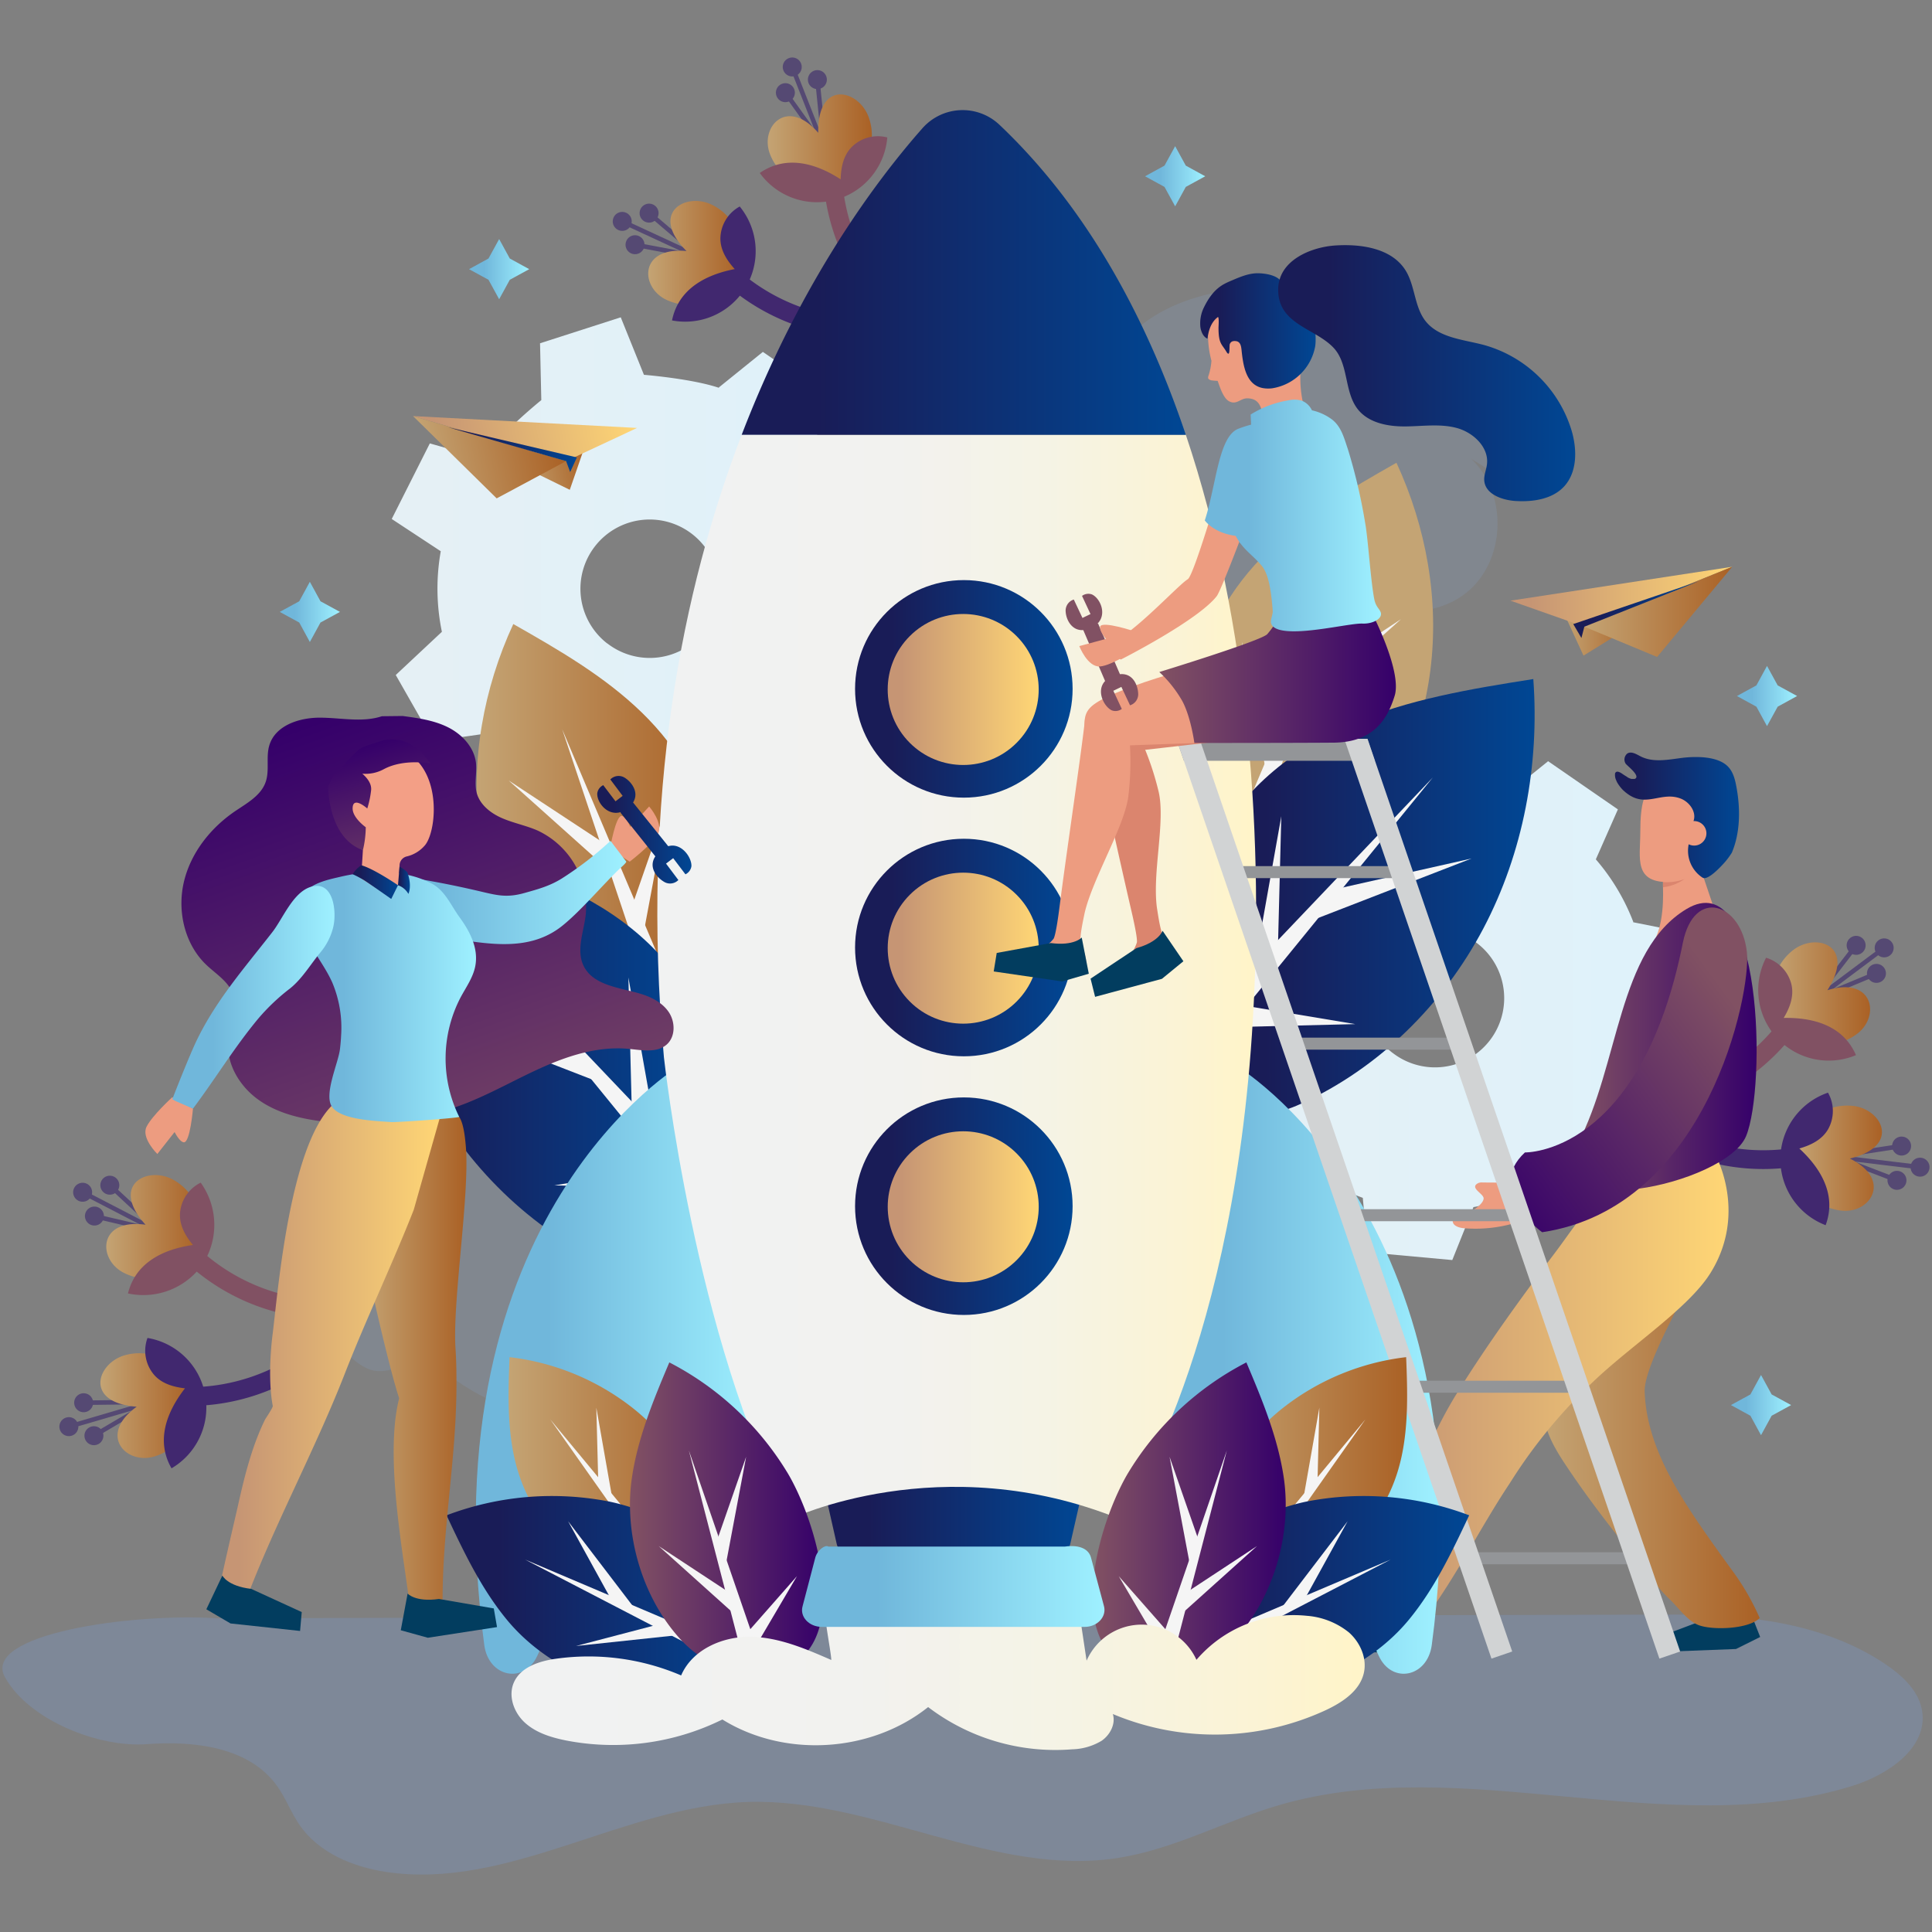 <svg xmlns="http://www.w3.org/2000/svg" xmlns:xlink="http://www.w3.org/1999/xlink" viewBox="0 0 500 500"><rect x="0" y="0" width="500" height="500" fill="#808080" stroke="none"/><defs><style>.cls-1{fill:#79a4e8;}.cls-1,.cls-26{opacity:0.23;}.cls-2{fill:url(#Degradado_sin_nombre_6);}.cls-3{fill:url(#Degradado_sin_nombre_5);}.cls-4{fill:url(#Degradado_sin_nombre_337);}.cls-5{fill:url(#Degradado_sin_nombre_5-2);}.cls-6{fill:url(#Degradado_sin_nombre_3);}.cls-7{fill:url(#Degradado_sin_nombre_5-3);}.cls-8{fill:url(#Degradado_sin_nombre_337-2);}.cls-9{fill:url(#Degradado_sin_nombre_5-4);}.cls-10{fill:url(#Degradado_sin_nombre_3-2);}.cls-11{fill:url(#Degradado_sin_nombre_8);}.cls-12{fill:url(#Degradado_sin_nombre_8-2);}.cls-13{fill:url(#Degradado_sin_nombre_8-3);}.cls-14{fill:url(#Degradado_sin_nombre_8-4);}.cls-15{fill:url(#Degradado_sin_nombre_8-5);}.cls-16{fill:#815163;}.cls-17{fill:#554973;}.cls-18{fill:none;stroke:#554973;stroke-linecap:round;stroke-linejoin:round;stroke-width:1.17px;}.cls-19{fill:url(#Degradado_sin_nombre_5-5);}.cls-20{fill:#41286f;}.cls-21{fill:url(#Degradado_sin_nombre_5-6);}.cls-22{fill:url(#Degradado_sin_nombre_5-7);}.cls-23{fill:url(#Degradado_sin_nombre_5-8);}.cls-24{fill:url(#Degradado_sin_nombre_5-9);}.cls-25{fill:url(#Degradado_sin_nombre_5-10);}.cls-26{fill:#849cc2;}.cls-27{fill:url(#Degradado_sin_nombre_6-2);}.cls-28{fill:url(#Degradado_sin_nombre_5-11);}.cls-29{fill:#f5f5f5;}.cls-30{fill:url(#Degradado_sin_nombre_3-3);}.cls-31{fill:#c4a474;}.cls-32{fill:url(#Degradado_sin_nombre_3-4);}.cls-33{fill:#023d5f;}.cls-33,.cls-63{fill-rule:evenodd;}.cls-34,.cls-63{fill:#ed9c80;}.cls-35{fill:url(#Degradado_sin_nombre_5-12);}.cls-36{fill:url(#Degradado_sin_nombre_337-3);}.cls-37{fill:url(#Degradado_sin_nombre_4);}.cls-38{fill:#db856e;}.cls-39{fill:url(#Degradado_sin_nombre_3-5);}.cls-40{fill:url(#Degradado_sin_nombre_4-2);}.cls-41{fill:url(#Degradado_sin_nombre_8-6);}.cls-42{fill:url(#Degradado_sin_nombre_8-7);}.cls-43{fill:url(#Degradado_sin_nombre_3-6);}.cls-44{fill:url(#Degradado_sin_nombre_7);}.cls-45{fill:url(#Degradado_sin_nombre_3-7);}.cls-46{fill:url(#Degradado_sin_nombre_3-8);}.cls-47{fill:url(#Degradado_sin_nombre_337-4);}.cls-48{fill:url(#Degradado_sin_nombre_3-9);}.cls-49{fill:url(#Degradado_sin_nombre_337-5);}.cls-50{fill:url(#Degradado_sin_nombre_3-10);}.cls-51{fill:url(#Degradado_sin_nombre_337-6);}.cls-52{fill:#939598;}.cls-53{fill:#d1d3d4;}.cls-54{fill:url(#Degradado_sin_nombre_5-13);}.cls-55{fill:url(#Degradado_sin_nombre_3-11);}.cls-56{fill:url(#Degradado_sin_nombre_4-3);}.cls-57{fill:url(#Degradado_sin_nombre_5-14);}.cls-58{fill:url(#Degradado_sin_nombre_3-12);}.cls-59{fill:url(#Degradado_sin_nombre_4-4);}.cls-60{fill:url(#Degradado_sin_nombre_7-2);}.cls-61{fill:url(#Degradado_sin_nombre_8-8);}.cls-62{fill:url(#Degradado_sin_nombre_4-5);}.cls-64{fill:url(#Degradado_sin_nombre_3-13);}.cls-65{fill:url(#Degradado_sin_nombre_5-15);}.cls-66{fill:url(#Degradado_sin_nombre_337-7);}.cls-67{fill:url(#Degradado_sin_nombre_8-9);}.cls-68{fill:url(#Degradado_sin_nombre_8-10);}.cls-69{fill:#f39f86;}.cls-70{fill:url(#Degradado_sin_nombre_3-14);}.cls-71{fill:url(#Degradado_sin_nombre_3-15);}.cls-72{fill:url(#Degradado_sin_nombre_8-11);}.cls-73{fill:url(#Degradado_sin_nombre_4-6);}.cls-74{fill:url(#Degradado_sin_nombre_4-7);}.cls-75{fill:url(#Degradado_sin_nombre_8-12);}.cls-76{fill:url(#Degradado_sin_nombre_3-16);}.cls-77{fill:url(#Degradado_sin_nombre_3-17);}.cls-78{fill:url(#Degradado_sin_nombre_8-13);}</style><linearGradient id="Degradado_sin_nombre_6" x1="101.36" y1="151.15" x2="236" y2="151.15" gradientUnits="userSpaceOnUse"><stop offset="0.05" stop-color="#e5f0f5"/><stop offset="1" stop-color="#def2fb"/></linearGradient><linearGradient id="Degradado_sin_nombre_5" x1="118.83" y1="242.94" x2="138.13" y2="242.94" gradientTransform="translate(-30.58 -90.86) rotate(-11.34)" gradientUnits="userSpaceOnUse"><stop offset="0" stop-color="#c4a474"/><stop offset="1" stop-color="#aa6125"/></linearGradient><linearGradient id="Degradado_sin_nombre_337" x1="95.73" y1="231.3" x2="151.97" y2="231.3" gradientTransform="translate(-30.58 -90.86) rotate(-11.34)" gradientUnits="userSpaceOnUse"><stop offset="0.09" stop-color="#c69574"/><stop offset="1" stop-color="#ffd675"/></linearGradient><linearGradient id="Degradado_sin_nombre_5-2" x1="95.73" y1="234.26" x2="132.28" y2="234.26" xlink:href="#Degradado_sin_nombre_5"/><linearGradient id="Degradado_sin_nombre_3" x1="103.98" y1="235.09" x2="135.2" y2="235.09" gradientTransform="translate(-30.58 -90.86) rotate(-11.34)" gradientUnits="userSpaceOnUse"><stop offset="0.17" stop-color="#191c57"/><stop offset="1" stop-color="#004794"/></linearGradient><linearGradient id="Degradado_sin_nombre_5-3" x1="404.54" y1="163.95" x2="423.65" y2="163.95" gradientTransform="matrix(1, 0, 0, 1, 0, 0)" xlink:href="#Degradado_sin_nombre_5"/><linearGradient id="Degradado_sin_nombre_337-2" x1="390.91" y1="154.44" x2="448.3" y2="154.44" gradientTransform="matrix(1, 0, 0, 1, 0, 0)" xlink:href="#Degradado_sin_nombre_337"/><linearGradient id="Degradado_sin_nombre_5-4" x1="410.03" y1="158.35" x2="448.3" y2="158.35" gradientTransform="matrix(1, 0, 0, 1, 0, 0)" xlink:href="#Degradado_sin_nombre_5"/><linearGradient id="Degradado_sin_nombre_3-2" x1="407.16" y1="157.77" x2="439.64" y2="157.77" gradientTransform="matrix(1, 0, 0, 1, 0, 0)" xlink:href="#Degradado_sin_nombre_3"/><linearGradient id="Degradado_sin_nombre_8" x1="449.52" y1="180.13" x2="465.09" y2="180.13" gradientUnits="userSpaceOnUse"><stop offset="0.25" stop-color="#70b7db"/><stop offset="0.99" stop-color="#9ef0ff"/></linearGradient><linearGradient id="Degradado_sin_nombre_8-2" x1="121.39" y1="69.66" x2="136.96" y2="69.66" xlink:href="#Degradado_sin_nombre_8"/><linearGradient id="Degradado_sin_nombre_8-3" x1="72.4" y1="158.36" x2="87.98" y2="158.36" xlink:href="#Degradado_sin_nombre_8"/><linearGradient id="Degradado_sin_nombre_8-4" x1="296.34" y1="45.62" x2="311.91" y2="45.62" xlink:href="#Degradado_sin_nombre_8"/><linearGradient id="Degradado_sin_nombre_8-5" x1="447.96" y1="363.64" x2="463.54" y2="363.64" xlink:href="#Degradado_sin_nombre_8"/><linearGradient id="Degradado_sin_nombre_5-5" x1="198.69" y1="36.54" x2="225.64" y2="36.54" gradientTransform="matrix(1, 0, 0, 1, 0, 0)" xlink:href="#Degradado_sin_nombre_5"/><linearGradient id="Degradado_sin_nombre_5-6" x1="167.76" y1="65.44" x2="191.92" y2="65.44" gradientTransform="matrix(1, 0, 0, 1, 0, 0)" xlink:href="#Degradado_sin_nombre_5"/><linearGradient id="Degradado_sin_nombre_5-7" x1="27.5" y1="317.51" x2="51.9" y2="317.51" gradientTransform="matrix(1, 0, 0, 1, 0, 0)" xlink:href="#Degradado_sin_nombre_5"/><linearGradient id="Degradado_sin_nombre_5-8" x1="25.99" y1="363.75" x2="49.67" y2="363.75" gradientTransform="matrix(1, 0, 0, 1, 0, 0)" xlink:href="#Degradado_sin_nombre_5"/><linearGradient id="Degradado_sin_nombre_5-9" x1="458.75" y1="257.1" x2="483.96" y2="257.1" gradientTransform="matrix(1, 0, 0, 1, 0, 0)" xlink:href="#Degradado_sin_nombre_5"/><linearGradient id="Degradado_sin_nombre_5-10" x1="464.43" y1="299.74" x2="487.06" y2="299.74" gradientTransform="matrix(1, 0, 0, 1, 0, 0)" xlink:href="#Degradado_sin_nombre_5"/><linearGradient id="Degradado_sin_nombre_6-2" x1="304.58" y1="257.1" x2="439.23" y2="257.1" xlink:href="#Degradado_sin_nombre_6"/><linearGradient id="Degradado_sin_nombre_5-11" x1="123.33" y1="215.56" x2="183.98" y2="215.56" gradientTransform="matrix(1, 0, 0, 1, 0, 0)" xlink:href="#Degradado_sin_nombre_5"/><linearGradient id="Degradado_sin_nombre_3-3" x1="97.06" y1="273.78" x2="180.98" y2="273.78" gradientTransform="matrix(1, 0, 0, 1, 0, 0)" xlink:href="#Degradado_sin_nombre_3"/><linearGradient id="Degradado_sin_nombre_3-4" x1="313.24" y1="232.04" x2="397.16" y2="232.04" gradientTransform="matrix(1, 0, 0, 1, 0, 0)" xlink:href="#Degradado_sin_nombre_3"/><linearGradient id="Degradado_sin_nombre_5-12" x1="399.43" y1="359.6" x2="455.4" y2="359.6" gradientTransform="matrix(1, 0, 0, 1, 0, 0)" xlink:href="#Degradado_sin_nombre_5"/><linearGradient id="Degradado_sin_nombre_337-3" x1="351.46" y1="358.88" x2="447.34" y2="358.88" gradientTransform="matrix(1, 0, 0, 1, 0, 0)" xlink:href="#Degradado_sin_nombre_337"/><linearGradient id="Degradado_sin_nombre_4" x1="406.69" y1="270.86" x2="454.62" y2="270.86" gradientUnits="userSpaceOnUse"><stop offset="0.01" stop-color="#815163"/><stop offset="1" stop-color="#35006a"/></linearGradient><linearGradient id="Degradado_sin_nombre_3-5" x1="417.89" y1="211.02" x2="450.05" y2="211.02" gradientTransform="matrix(1, 0, 0, 1, 0, 0)" xlink:href="#Degradado_sin_nombre_3"/><linearGradient id="Degradado_sin_nombre_4-2" x1="449.35" y1="259.02" x2="382.38" y2="308.49" xlink:href="#Degradado_sin_nombre_4"/><linearGradient id="Degradado_sin_nombre_8-6" x1="123.11" y1="354.35" x2="198.21" y2="354.35" xlink:href="#Degradado_sin_nombre_8"/><linearGradient id="Degradado_sin_nombre_8-7" x1="297.66" y1="354.35" x2="372.76" y2="354.35" xlink:href="#Degradado_sin_nombre_8"/><linearGradient id="Degradado_sin_nombre_3-6" x1="213.56" y1="392.23" x2="279.97" y2="392.23" gradientTransform="matrix(1, 0, 0, 1, 0, 0)" xlink:href="#Degradado_sin_nombre_3"/><linearGradient id="Degradado_sin_nombre_7" x1="170.11" y1="252.85" x2="325.07" y2="252.85" gradientUnits="userSpaceOnUse"><stop offset="0.07" stop-color="#f1f2f2"/><stop offset="0.4" stop-color="#f2f2ef"/><stop offset="0.65" stop-color="#f5f3e5"/><stop offset="0.87" stop-color="#fbf3d5"/><stop offset="0.99" stop-color="#fff4c9"/></linearGradient><linearGradient id="Degradado_sin_nombre_3-7" x1="191.95" y1="70.51" x2="306.88" y2="70.51" gradientTransform="matrix(1, 0, 0, 1, 0, 0)" xlink:href="#Degradado_sin_nombre_3"/><linearGradient id="Degradado_sin_nombre_3-8" x1="221.29" y1="312.16" x2="277.59" y2="312.16" gradientTransform="matrix(1, 0, 0, 1, 0, 0)" xlink:href="#Degradado_sin_nombre_3"/><linearGradient id="Degradado_sin_nombre_337-4" x1="229.74" y1="312.32" x2="268.82" y2="312.32" gradientTransform="translate(293.86 -84.79) rotate(45)" xlink:href="#Degradado_sin_nombre_337"/><linearGradient id="Degradado_sin_nombre_3-9" x1="221.29" y1="245.22" x2="277.59" y2="245.22" gradientTransform="matrix(1, 0, 0, 1, 0, 0)" xlink:href="#Degradado_sin_nombre_3"/><linearGradient id="Degradado_sin_nombre_337-5" x1="229.74" y1="245.38" x2="268.82" y2="245.38" gradientTransform="translate(246.52 -104.39) rotate(45)" xlink:href="#Degradado_sin_nombre_337"/><linearGradient id="Degradado_sin_nombre_3-10" x1="221.29" y1="178.28" x2="277.59" y2="178.28" gradientTransform="matrix(1, 0, 0, 1, 0, 0)" xlink:href="#Degradado_sin_nombre_3"/><linearGradient id="Degradado_sin_nombre_337-6" x1="229.74" y1="178.45" x2="268.82" y2="178.45" gradientTransform="translate(199.19 -124) rotate(45)" xlink:href="#Degradado_sin_nombre_337"/><linearGradient id="Degradado_sin_nombre_5-13" x1="131.63" y1="377.53" x2="183.21" y2="377.53" gradientTransform="matrix(1, 0, 0, 1, 0, 0)" xlink:href="#Degradado_sin_nombre_5"/><linearGradient id="Degradado_sin_nombre_3-11" x1="115.57" y1="412.53" x2="195.26" y2="412.53" gradientTransform="matrix(1, 0, 0, 1, 0, 0)" xlink:href="#Degradado_sin_nombre_3"/><linearGradient id="Degradado_sin_nombre_4-3" x1="163.04" y1="392.81" x2="213.05" y2="392.81" xlink:href="#Degradado_sin_nombre_4"/><linearGradient id="Degradado_sin_nombre_5-14" x1="312.58" y1="377.53" x2="364.15" y2="377.53" gradientTransform="matrix(1, 0, 0, 1, 0, 0)" xlink:href="#Degradado_sin_nombre_5"/><linearGradient id="Degradado_sin_nombre_3-12" x1="300.52" y1="412.53" x2="380.21" y2="412.53" gradientTransform="matrix(1, 0, 0, 1, 0, 0)" xlink:href="#Degradado_sin_nombre_3"/><linearGradient id="Degradado_sin_nombre_4-4" x1="282.74" y1="392.81" x2="332.75" y2="392.81" xlink:href="#Degradado_sin_nombre_4"/><linearGradient id="Degradado_sin_nombre_7-2" x1="132.38" y1="431.09" x2="353.18" y2="431.09" xlink:href="#Degradado_sin_nombre_7"/><linearGradient id="Degradado_sin_nombre_8-8" x1="207.51" y1="410.58" x2="285.84" y2="410.58" xlink:href="#Degradado_sin_nombre_8"/><linearGradient id="Degradado_sin_nombre_4-5" x1="136.28" y1="323.74" x2="86.98" y2="184.92" xlink:href="#Degradado_sin_nombre_4"/><linearGradient id="Degradado_sin_nombre_3-13" x1="154.49" y1="214.75" x2="178.91" y2="214.75" gradientTransform="matrix(1, 0, 0, 1, 0, 0)" xlink:href="#Degradado_sin_nombre_3"/><linearGradient id="Degradado_sin_nombre_5-15" x1="93.59" y1="353.71" x2="120.71" y2="353.71" gradientTransform="matrix(1, 0, 0, 1, 0, 0)" xlink:href="#Degradado_sin_nombre_5"/><linearGradient id="Degradado_sin_nombre_337-7" x1="56.72" y1="350.13" x2="114.02" y2="350.13" gradientTransform="matrix(1, 0, 0, 1, 0, 0)" xlink:href="#Degradado_sin_nombre_337"/><linearGradient id="Degradado_sin_nombre_8-9" x1="98.12" y1="230.99" x2="162.13" y2="230.99" xlink:href="#Degradado_sin_nombre_8"/><linearGradient id="Degradado_sin_nombre_8-10" x1="77.55" y1="258.07" x2="123.21" y2="258.07" xlink:href="#Degradado_sin_nombre_8"/><linearGradient id="Degradado_sin_nombre_3-14" x1="91.27" y1="228.29" x2="102.98" y2="228.29" gradientTransform="matrix(1, 0, 0, 1, 0, 0)" xlink:href="#Degradado_sin_nombre_3"/><linearGradient id="Degradado_sin_nombre_3-15" x1="102.98" y1="227.81" x2="106.06" y2="227.81" gradientTransform="matrix(1, 0, 0, 1, 0, 0)" xlink:href="#Degradado_sin_nombre_3"/><linearGradient id="Degradado_sin_nombre_8-11" x1="44.59" y1="258.09" x2="86.57" y2="258.09" xlink:href="#Degradado_sin_nombre_8"/><linearGradient id="Degradado_sin_nombre_4-6" x1="108.38" y1="236.87" x2="95.35" y2="192.68" xlink:href="#Degradado_sin_nombre_4"/><linearGradient id="Degradado_sin_nombre_4-7" x1="300.02" y1="175.43" x2="361.25" y2="175.43" xlink:href="#Degradado_sin_nombre_4"/><linearGradient id="Degradado_sin_nombre_8-12" x1="317.11" y1="131.88" x2="327.94" y2="131.88" xlink:href="#Degradado_sin_nombre_8"/><linearGradient id="Degradado_sin_nombre_3-16" x1="310.68" y1="85.63" x2="340.59" y2="85.63" gradientTransform="matrix(1, 0, 0, 1, 0, 0)" xlink:href="#Degradado_sin_nombre_3"/><linearGradient id="Degradado_sin_nombre_3-17" x1="330.78" y1="96.56" x2="407.66" y2="96.56" gradientTransform="matrix(1, 0, 0, 1, 0, 0)" xlink:href="#Degradado_sin_nombre_3"/><linearGradient id="Degradado_sin_nombre_8-13" x1="311.79" y1="133.42" x2="357.37" y2="133.42" xlink:href="#Degradado_sin_nombre_8"/></defs><title>Mesa de trabajo 5</title><g id="OBJECTS"><path class="cls-1" d="M56.23,418.81C34,417.37-4.95,422.92,1.29,434.09s24.33,18.23,36.65,17.3,26.53.74,33.74,10.78c2.29,3.19,3.65,7,5.89,10.2,4.94,7.12,13.65,10.76,22.22,12.07,31.71,4.84,61.72-17.07,93.79-18.09,32.54-1,63.78,19.54,95.94,14.46,14.35-2.27,27.39-9.49,41.32-13.59,47.82-14.07,100.83,9.7,148.47-5,9.27-2.86,19.69-9.89,18.13-19.47-.88-5.41-5.46-9.4-10-12.41-15.65-10.28-34.93-12.49-53.66-12.49H433Z"/><path class="cls-2" d="M216.14,179.34l-.12.12a54.56,54.56,0,0,0,6.4-18.08L236,157.5l-2-21.86-14.43-2.89v.14a54.76,54.76,0,0,0-9.81-16.46l5.71-12.93L197.43,91.07,186,100.3l.15.1C179.14,98,166.65,97,166.65,97l-6-14.88-20.89,6.72.33,14.71s-9.58,7.68-15.31,15.06l-13.54-3.86-9.86,19.56,12.69,8.35a55.1,55.1,0,0,0,.29,20.85l-11.94,11.18,9.75,17.11,15.54-2.23a54.8,54.8,0,0,0,21.77,14.5l1.35,14.06,21.85,2,5.47-13.66h-.19a54.8,54.8,0,0,0,18-6.66l11.68,8,15.52-15.51Zm-59-12.82a17.92,17.92,0,1,1,25.14-3.15A17.91,17.91,0,0,1,157.18,166.52Z"/><polygon class="cls-3" points="151.58 114.84 147.46 126.76 132.85 119.61 151.58 114.84"/><polygon class="cls-4" points="106.89 107.68 164.87 110.75 146.51 119.34 106.89 107.68"/><polygon class="cls-5" points="146.51 119.34 128.54 128.98 106.89 107.68 146.51 119.34"/><polygon class="cls-6" points="146.51 119.34 115.89 110.56 149.3 118.38 147.56 122.17 146.51 119.34"/><polygon class="cls-7" points="404.54 158.22 409.81 169.68 423.65 161.11 404.54 158.22"/><polygon class="cls-8" points="448.3 146.68 390.91 155.45 410.03 162.19 448.3 146.68"/><polygon class="cls-9" points="410.03 162.19 428.86 170.02 448.3 146.68 410.03 162.19"/><polygon class="cls-10" points="410.03 162.19 439.64 150.43 407.16 161.51 409.27 165.11 410.03 162.19"/><polygon class="cls-11" points="460.06 177.38 465.09 180.13 460.06 182.89 457.3 187.92 454.55 182.89 449.52 180.13 454.55 177.38 457.3 172.34 460.06 177.38"/><polygon class="cls-12" points="131.93 66.9 136.96 69.66 131.93 72.41 129.18 77.44 126.42 72.41 121.39 69.66 126.42 66.9 129.18 61.87 131.93 66.9"/><polygon class="cls-13" points="82.94 155.61 87.98 158.36 82.94 161.11 80.19 166.15 77.44 161.11 72.4 158.36 77.44 155.61 80.19 150.57 82.94 155.61"/><polygon class="cls-14" points="306.88 42.86 311.91 45.62 306.88 48.37 304.13 53.4 301.37 48.37 296.34 45.62 301.37 42.86 304.13 37.83 306.88 42.86"/><polygon class="cls-15" points="458.5 360.88 463.54 363.63 458.5 366.39 455.75 371.42 453 366.39 447.96 363.63 453 360.88 455.75 355.85 458.5 360.88"/><path class="cls-16" d="M238,89.05a55.09,55.09,0,0,1-25-44.53l4.86-.12A50.17,50.17,0,0,0,240.63,85Z"/><circle class="cls-17" cx="203.26" cy="23.98" r="2.46" transform="translate(4.79 73.99) rotate(-20.87)"/><circle class="cls-17" cx="211.53" cy="20.59" r="2.46" transform="translate(6.55 76.72) rotate(-20.87)"/><circle class="cls-17" cx="205.03" cy="17.33" r="2.46" transform="translate(7.28 74.18) rotate(-20.87)"/><polyline class="cls-18" points="203.26 23.98 212.97 37.53 205.03 17.33"/><line class="cls-18" x1="211.53" y1="20.59" x2="213.46" y2="39.46"/><path class="cls-19" d="M224.74,30.14a13.63,13.63,0,0,1-25.48,9.71c-2.68-7,4.39-14.83,12.5-5.48C211.53,20.59,222.06,23.11,224.74,30.14Z"/><path class="cls-16" d="M196.63,44.77a18.26,18.26,0,0,0,33-9.2A9.61,9.61,0,0,0,220.47,38c-2.24,2.24-2.83,5.41-2.91,8.41C211.23,42.29,203.51,40,196.63,44.77Z"/><path class="cls-20" d="M234.43,86.34a55.09,55.09,0,0,1-48.87-14.88L189,68a50.17,50.17,0,0,0,44.5,13.55Z"/><circle class="cls-17" cx="164.35" cy="63.33" r="2.46" transform="translate(36.62 184.61) rotate(-64.59)"/><circle class="cls-17" cx="167.98" cy="55.16" r="2.46" transform="translate(46.08 183.22) rotate(-64.59)"/><circle class="cls-17" cx="161.03" cy="57.3" r="2.46" transform="translate(40.18 178.16) rotate(-64.59)"/><polyline class="cls-18" points="164.35 63.33 180.72 66.41 161.03 57.3"/><line class="cls-18" x1="167.98" y1="55.16" x2="182.42" y2="67.47"/><path class="cls-21" d="M184.13,52.94a13.63,13.63,0,0,1-11.7,24.63c-6.8-3.23-7.07-13.75,5.24-12.6C168,55.16,177.33,49.71,184.13,52.94Z"/><path class="cls-20" d="M173.92,82.93a18.25,18.25,0,0,0,17.52-29.49,9.61,9.61,0,0,0-5,8.11c-.07,3.16,1.7,5.87,3.71,8.09C182.77,71.06,175.57,74.7,173.92,82.93Z"/><path class="cls-16" d="M93.41,340.86A55.09,55.09,0,0,1,45.26,323.8l3.58-3.28A50.17,50.17,0,0,0,92.7,336.05Z"/><circle class="cls-17" cx="24.43" cy="314.73" r="2.46" transform="translate(-264.99 188.68) rotate(-62.03)"/><circle class="cls-17" cx="28.42" cy="306.73" r="2.46" transform="translate(-255.81 187.97) rotate(-62.03)"/><circle class="cls-17" cx="21.38" cy="308.56" r="2.46" transform="translate(-261.16 182.72) rotate(-62.03)"/><polyline class="cls-18" points="24.43 314.73 40.65 318.54 21.38 308.56"/><line class="cls-18" x1="28.42" y1="306.73" x2="42.3" y2="319.67"/><path class="cls-22" d="M44.66,305.23a13.63,13.63,0,0,1-12.79,24.08c-6.65-3.53-6.45-14.05,5.8-12.35C28.42,306.73,38,301.7,44.66,305.23Z"/><path class="cls-16" d="M33.12,334.74A18.74,18.74,0,0,0,52.57,327a18.74,18.74,0,0,0-.63-20.93,9.61,9.61,0,0,0-5.35,7.88c-.21,3.16,1.43,5.94,3.35,8.25C42.48,323.27,35.13,326.6,33.12,334.74Z"/><path class="cls-20" d="M92.19,342.77a55.09,55.09,0,0,1-46.59,21l.32-4.85A50.17,50.17,0,0,0,88.35,339.8Z"/><circle class="cls-17" cx="24.28" cy="371.57" r="2.46" transform="translate(-99.92 20.53) rotate(-15.75)"/><circle class="cls-17" cx="21.64" cy="363.03" r="2.46" transform="translate(-97.72 19.5) rotate(-15.75)"/><circle class="cls-17" cx="17.81" cy="369.22" r="2.46" transform="translate(-99.54 18.69) rotate(-15.75)"/><polyline class="cls-18" points="24.28 371.57 38.64 363.11 17.81 369.22"/><line class="cls-18" x1="21.64" y1="363.03" x2="40.61" y2="362.79"/><path class="cls-23" d="M32.33,350.73A13.63,13.63,0,0,1,39.73,377c-7.25,2-14.38-5.7-4.35-12.94C21.64,363,25.09,352.77,32.33,350.73Z"/><path class="cls-20" d="M44.39,380a18.25,18.25,0,0,0-6.22-33.74,9.61,9.61,0,0,0,1.58,9.39c2,2.43,5.14,3.3,8.12,3.65C43.23,365.27,40.22,372.75,44.39,380Z"/><path class="cls-16" d="M421.84,289a55.09,55.09,0,0,0,44.71-24.7l-4.07-2.65a50.17,50.17,0,0,1-40.72,22.5Z"/><circle class="cls-17" cx="485.62" cy="251.91" r="2.46" transform="translate(-53.18 346.65) rotate(-37.39)"/><circle class="cls-17" cx="480.37" cy="244.67" r="2.46" transform="translate(-49.87 341.96) rotate(-37.39)"/><circle class="cls-17" cx="487.62" cy="245.32" r="2.46" transform="translate(-48.77 346.5) rotate(-37.39)"/><polyline class="cls-18" points="485.62 251.91 470.24 258.32 487.62 245.32"/><line class="cls-18" x1="480.37" y1="244.67" x2="468.79" y2="259.7"/><path class="cls-24" d="M464.11,245.85a13.63,13.63,0,0,0,16.56,21.66c6-4.57,4.07-14.92-7.75-11.24C480.37,244.67,470.09,241.27,464.11,245.85Z"/><path class="cls-16" d="M480.32,273.07a18.25,18.25,0,0,1-23.26-25.21,9.61,9.61,0,0,1,6.56,6.9c.72,3.08-.44,6.09-2,8.68C469.21,263.29,477,265.36,480.32,273.07Z"/><path class="cls-20" d="M419.21,288.16a55.09,55.09,0,0,0,49.39,13l-1.11-4.73a50.17,50.17,0,0,1-45-11.89Z"/><circle class="cls-17" cx="490.92" cy="305.45" r="2.46" transform="translate(133.22 759.72) rotate(-83.67)"/><circle class="cls-17" cx="492.13" cy="296.59" r="2.46" transform="translate(143.09 753.03) rotate(-83.67)"/><circle class="cls-17" cx="496.92" cy="302.07" r="2.46" transform="translate(141.89 762.65) rotate(-83.67)"/><polyline class="cls-18" points="490.92 305.45 475.37 299.46 496.92 302.07"/><line class="cls-18" x1="492.13" y1="296.59" x2="473.37" y2="299.46"/><path class="cls-25" d="M479.57,286.21a13.63,13.63,0,0,0-3,27.1c7.48.83,13.25-8,2.17-13.48C492.13,296.59,487,287,479.57,286.21Z"/><path class="cls-20" d="M472.47,317.08a18.25,18.25,0,0,1,.61-34.3,9.61,9.61,0,0,1,0,9.52c-1.61,2.73-4.53,4.1-7.41,4.93C471.19,302.34,475.39,309.22,472.47,317.08Z"/><path class="cls-26" d="M380.73,118.73c9.25,8.71,9.08,25.4-.35,33.91s-26.05,7-33.77-3.09a22.69,22.69,0,0,1-42.68,1c-2.66,10.75-15.51,16.39-26.46,14.67s-20.21-8.81-28.58-16.07a10.79,10.79,0,0,1-10.52,5.64c-6.5-.72-13.41-11.81-16.92-16.9-3.31-4.79-4.37-11.49-1.29-16.43s10.88-6.67,15-2.52a26.21,26.21,0,0,1,50.23-5.65c-3.81-10.43,1.51-22.58,10.29-29.38s20.23-9.13,31.31-9.7c7.46-.38,15.31,0,21.73,3.87s10.77,12,8.14,19a39.12,39.12,0,0,1,20.4-6.69c6.9-.26,14.13,1.51,19.22,6.18s7.46,12.58,4.49,18.81-11.84,9.25-17.38,5.12"/><path class="cls-26" d="M239.65,318.74c9.25,8.71,9.08,25.4-.35,33.91s-26.05,7-33.77-3.09a22.69,22.69,0,0,1-42.68,1c-2.66,10.75-15.51,16.39-26.46,14.67s-20.21-8.81-28.58-16.07a10.79,10.79,0,0,1-10.52,5.64c-6.5-.72-13.41-11.81-16.92-16.9-3.3-4.79-4.37-11.49-1.29-16.43S90,314.87,94,319a26.21,26.21,0,0,1,50.22-5.65c-3.81-10.43,1.51-22.58,10.29-29.38s20.23-9.13,31.31-9.7c7.46-.38,15.31,0,21.73,3.87s10.77,12,8.14,19a39.12,39.12,0,0,1,20.4-6.69c6.9-.26,14.13,1.51,19.22,6.18s7.46,12.58,4.49,18.81-11.84,9.25-17.38,5.12"/><path class="cls-27" d="M419.37,285.29l-.13.12a54.55,54.55,0,0,0,6.4-18.08l13.58-3.88-2-21.86-14.43-2.89v.14A54.76,54.76,0,0,0,413,222.4l5.71-12.93L400.65,197l-11.46,9.24.15.1c-7-2.41-19.47-3.39-19.47-3.39l-6-14.88L343,194.81l.33,14.71s-9.58,7.68-15.31,15.06l-13.54-3.86-9.86,19.56,12.69,8.35a55.11,55.11,0,0,0,.29,20.85l-11.94,11.18,9.75,17.11,15.54-2.23A54.8,54.8,0,0,0,352.69,310L354,324.1l21.85,2,5.47-13.66h-.19a54.8,54.8,0,0,0,18-6.66l11.68,8,15.52-15.51Zm-59-12.82a17.92,17.92,0,1,1,25.14-3.15A17.91,17.91,0,0,1,360.4,272.48Z"/><path class="cls-28" d="M184,219.62c-.78-13.47-8.24-25.85-17.92-35.24s-21.51-16.21-33.24-22.88c-7.71,16.65-11.08,35.4-8.79,53.6s10.35,35.76,23.28,48.78c3.61,3.63,8.74,7.12,13.47,5.19,7.51-3.07,5.63-15.88,12.68-19.9"/><polyline class="cls-29" points="179.08 268.09 145.49 188.72 175.37 277.95"/><polygon class="cls-29" points="157.41 218.94 131.65 201.99 161.1 228.36 157.41 218.94"/><polygon class="cls-29" points="166.53 241.66 172.84 207.87 163.2 235.58 166.53 241.66"/><polygon class="cls-29" points="171 255.4 142.41 243.82 169.34 249.15 171 255.4"/><path class="cls-30" d="M180.29,261.54c-6.65-14.94-20.4-25.81-35.4-32.32S113.55,220,97.4,217.47c-1.63,22.18,2.57,44.9,12.94,64.57s27,36.15,47.27,45.38c5.64,2.58,13,4.34,17.5.12,7.21-6.69-.4-20.42,5.87-28"/><polyline class="cls-29" points="195.45 318.63 123.41 242.95 195.45 331.4"/><polygon class="cls-29" points="149.86 272.13 113.38 263.92 158.07 281.25 149.86 272.13"/><polygon class="cls-29" points="169.92 294.01 162.63 252.98 163.54 288.54 169.92 294.01"/><polygon class="cls-29" points="180.86 307.69 143.48 306.78 176.3 301.31 180.86 307.69"/><path class="cls-31" d="M310.24,177.88c.78-13.47,8.24-25.85,17.92-35.24s21.51-16.21,33.24-22.88c7.71,16.65,11.08,35.4,8.79,53.6s-10.35,35.76-23.28,48.78c-3.61,3.63-8.74,7.12-13.47,5.19-7.51-3.07-5.63-15.88-12.68-19.9"/><polyline class="cls-29" points="315.14 226.35 348.73 146.98 318.86 236.21"/><polygon class="cls-29" points="336.81 177.2 362.57 160.25 333.13 186.62 336.81 177.2"/><polygon class="cls-29" points="327.69 199.92 321.38 166.13 331.02 193.84 327.69 199.92"/><polygon class="cls-29" points="323.22 213.66 351.81 202.09 324.88 207.41 323.22 213.66"/><path class="cls-32" d="M313.93,219.8c6.65-14.94,20.4-25.81,35.4-32.32s31.34-9.2,47.49-11.74c1.63,22.18-2.57,44.9-12.94,64.57s-27,36.15-47.27,45.38c-5.64,2.58-13,4.34-17.5.12-7.21-6.69.4-20.42-5.87-28"/><polyline class="cls-29" points="298.77 276.89 370.81 201.21 298.77 289.66"/><polygon class="cls-29" points="344.36 230.39 380.84 222.18 336.16 239.5 344.36 230.39"/><polygon class="cls-29" points="324.3 252.27 331.6 211.24 330.69 246.8 324.3 252.27"/><polygon class="cls-29" points="313.36 265.95 350.75 265.04 317.92 259.57 313.36 265.95"/><path class="cls-33" d="M358.38,418.39l-13,4.91.09,4.72,17.41-.67,6.25-3.11-3.4-8.65S364.32,418.1,358.38,418.39Z"/><path class="cls-33" d="M444.78,417.8l-13,4.91.09,4.72,17.41-.67,6.25-3.11-3.4-8.65S450.73,417.51,444.78,417.8Z"/><path class="cls-34" d="M392,307.19c-2.33-1.38-4.88-1.09-8.38-1.17a2.27,2.27,0,0,0-1,.14c-2.55,1.22,1.4,2.75,1.34,4-.1,2.22-6.22,5-8,5.83,0,1.25,1.62,1.76,2.87,1.87a36.26,36.26,0,0,0,12.88-1.24c4.18-1.18,5.68-3.2,3.12-6.74A9.56,9.56,0,0,0,392,307.19Z"/><path class="cls-34" d="M445.66,241.24c-3.6,5-10.13,13-14.41,12.77-1.59-.09-3.29-4-4.71-8.33,3.61-3.68,4-11.19,3.84-16.05,0-.3,0-.6,0-.88s0-.32,0-.47,0-.44,0-.64c-.11-1.56-.25-2.55-.25-2.55l9.83-.75Z"/><path class="cls-35" d="M443.41,297.85s5,17.79-4.5,31.37c-2.68,5.46-13.48,24.37-13.27,30.87.36,11.46,5.92,21.89,12.07,31.27,3.33,5.08,6.91,10,10.47,14.93a63.32,63.32,0,0,1,7.22,12.45c-2.82,2.92-12.26,3.21-15.83,1.83-2.91-1.12-5.21-4.54-7.45-6.67-3.35-3.19-6.13-7.17-9-10.76-6.18-7.64-12.2-15.43-17.66-23.61-2.4-3.59-4.73-7.35-5.67-11.56-1.86-8.37,4.59-13.82,8.45-20.49s7.46-13.46,11-20.3c4.29-8.33,8.48-16.72,12.47-25.19Z"/><path class="cls-36" d="M443.41,297.85c2.71,4.69,7.67,18.21-.79,31.68-5.73,9.11-20.38,18.58-30.25,28a132.45,132.45,0,0,0-21.56,26.21c-7,10.49-12.76,21.95-20,32.32a10.3,10.3,0,0,1-3.23,3.38c-2,1.07-4.36.76-6.55.36-3.18-.58-6.4-.49-9.57-1.27,9.48-18.81,14.41-39.95,25.62-58,7.88-12.68,16.66-24.77,25.64-36.7,5.49-7.3,14-21,23.82-23.08C446.32,296.5,443.41,297.85,443.41,297.85Z"/><path class="cls-37" d="M436.47,235.25c-17.84,10.71-17.3,40.09-28.21,60.89s38.36,10.58,43.62-2.1S456.19,223.42,436.47,235.25Z"/><path class="cls-34" d="M424.51,215.25c0,6.92-1.94,13.54,8.26,13,5-.25,9.33-5.07,9.74-12s-3.29-12.74-8.26-13S424.46,200.62,424.51,215.25Z"/><path class="cls-38" d="M430.38,229.62c0-.3,0-.6,0-.88s0-.32,0-.47a13.23,13.23,0,0,0,5.55-.76A12,12,0,0,1,430.38,229.62Z"/><path class="cls-39" d="M445.59,224a19.26,19.26,0,0,0,2.61-3.33c2.16-5.11,2.21-11.08,1.29-16.42-.36-2.09-.8-4.31-2.27-5.84-2.69-2.81-8.58-2.71-12.14-2.24s-7.32,1.2-10.49-.42c-1.1-.56-2.39-1.4-3.44-.74a2,2,0,0,0-.46,2.58c.27.51,4.11,3.29,2.36,4l-.12,0-.1,0h-.28l-.19,0-.16,0-.22-.07-.19-.07-.27-.12-.23-.11L421,201l-.27-.16-.37-.23-.56-.38a3.82,3.82,0,0,0-.66-.38c-.65-.28-1-.12-1.17.32l0,.08a3.24,3.24,0,0,0,.41,1.91l0,0,0,.06a7.54,7.54,0,0,0,.44.76l0,0,.22.32.11.15a9.38,9.38,0,0,0,.86,1l.07.07.19.17.09.08.32.28.23.18.32.24c.2.14.4.28.62.41,4.59,2.82,8.37-1.06,13.13.8,2.3.9,4.14,3.5,3.29,5.82a3.17,3.17,0,1,1-1.24,6,8.32,8.32,0,0,0,3.55,8.61C441.58,227.81,443.8,225.9,445.59,224Z"/><path class="cls-40" d="M452.1,246.46c1.12,10.43-10.11,66.06-53,72.44,0,0-15-10.88-4.45-20.65,0,0,29.9.78,40.87-54.26C438.43,229.53,450.72,233.67,452.1,246.46Z"/><path class="cls-41" d="M176.33,275.54s-65.94,38.69-51,150.19c1.12,8.35,10.31,10.2,13.71,2.81,9.58-20.84,27.88-49.21,59.2-59.61Z"/><path class="cls-42" d="M319.54,275.54s65.94,38.69,51,150.19c-1.12,8.35-10.31,10.2-13.71,2.81-9.58-20.84-27.88-49.21-59.2-59.61Z"/><path class="cls-43" d="M272.73,402.9H220.8a4.39,4.39,0,0,1-4.28-3.42l-2.85-12.58a4.39,4.39,0,0,1,4.28-5.36h57.64a4.39,4.39,0,0,1,4.28,5.36L277,399.49A4.39,4.39,0,0,1,272.73,402.9Z"/><path class="cls-44" d="M171.82,273.61s8,73.19,32.61,119.56c0,0,39.13-18.84,85.5,0,0,0,28.26-39.13,34.06-125.36,3.34-49.69-.65-106.41-17.1-155.29H191.95C176.65,152.34,165.76,205.81,171.82,273.61Z"/><path class="cls-45" d="M238.7,33.22c-11.56,13.08-31.38,39.29-46.75,79.3H306.88c-10.53-31.28-26.16-59.34-48.27-80.27A13.86,13.86,0,0,0,238.7,33.22Z"/><circle class="cls-46" cx="249.44" cy="312.16" r="28.15"/><circle class="cls-47" cx="249.28" cy="312.32" r="19.54" transform="translate(-147.83 267.74) rotate(-45)"/><circle class="cls-48" cx="249.44" cy="245.22" r="28.15"/><circle class="cls-49" cx="249.28" cy="245.38" r="19.54" transform="translate(-100.5 248.14) rotate(-45)"/><circle class="cls-50" cx="249.44" cy="178.28" r="28.15"/><circle class="cls-51" cx="249.28" cy="178.44" r="19.54" transform="translate(-53.17 228.53) rotate(-45)"/><polygon class="cls-52" points="306.39 196.89 355.81 196.89 353.9 191.2 304.44 191.2 306.39 196.89"/><rect class="cls-52" x="320.04" y="224.14" width="43.09" height="3.11" transform="translate(683.17 451.4) rotate(180)"/><rect class="cls-52" x="334.79" y="268.54" width="43.09" height="3.11" transform="translate(712.67 540.19) rotate(180)"/><rect class="cls-52" x="350.21" y="312.93" width="43.09" height="3.11" transform="translate(743.5 628.98) rotate(180)"/><rect class="cls-52" x="365.62" y="357.33" width="43.09" height="3.11" transform="translate(774.34 717.77) rotate(180)"/><rect class="cls-52" x="380.44" y="401.73" width="43.09" height="3.11" transform="translate(803.97 806.57) rotate(180)"/><polygon class="cls-53" points="310.44 191.2 391.36 427.41 385.99 429.25 304.44 191.2 310.44 191.2"/><polygon class="cls-53" points="353.9 191.2 434.82 427.41 429.45 429.25 347.9 191.2 353.9 191.2"/><path class="cls-54" d="M146.21,398.76c-7.07-5-11.29-13.24-13.13-21.69s-1.55-17.2-1.21-25.84A63.56,63.56,0,0,1,164,364.59a54.15,54.15,0,0,1,18.68,29.19c.76,3.19.92,7.17-1.74,9.09-4.21,3-10.55-2.31-15.13.17"/><polyline class="cls-29" points="174.27 412.5 142.42 367.35 180.89 413.81"/><polygon class="cls-29" points="154.84 384.06 154.33 364.3 158.72 389.26 154.84 384.06"/><polygon class="cls-29" points="164.12 396.72 143.59 388.72 161.94 392.85 164.12 396.72"/><polygon class="cls-29" points="170.09 403.8 173.47 384.32 167.25 400.78 170.09 403.8"/><path class="cls-55" d="M157.65,388.6c16.81,3.47,51.91,21.23,31.32,42.19-4.82,4.9-11.89,7.17-18.76,7.15-14.57-.06-29.73-7.54-38.93-18.63-6.69-8.07-11.25-17.66-15.71-27.15A77.06,77.06,0,0,1,157.65,388.6Z"/><polyline class="cls-29" points="195.36 434.48 135.9 403.62 203.22 432.2"/><polygon class="cls-29" points="158.59 414.7 147.03 393.7 165.67 418.13 158.59 414.7"/><polygon class="cls-29" points="175.65 423.15 149.07 425.98 171.14 420.2 175.65 423.15"/><polygon class="cls-29" points="186.02 427.45 178.79 404.59 181.28 425.78 186.02 427.45"/><path class="cls-56" d="M204,381.49c8.66,14.81,18.93,52.79-10.42,51.5-6.87-.3-13.28-4-17.86-9.17-9.71-10.87-14.28-27.14-12.18-41.4,1.53-10.37,5.6-20.18,9.68-29.83A77.06,77.06,0,0,1,204,381.49Z"/><polyline class="cls-29" points="195.11 440.22 178.28 375.38 202.06 444.54"/><polygon class="cls-29" points="185.22 399.65 193.1 377.01 187.41 407.21 185.22 399.65"/><polygon class="cls-29" points="190.35 417.98 170.47 400.12 189.53 412.66 190.35 417.98"/><polygon class="cls-29" points="194.09 428.57 206.25 407.91 192.16 423.93 194.09 428.57"/><path class="cls-57" d="M349.57,398.76c7.07-5,11.29-13.24,13.13-21.69s1.55-17.2,1.21-25.84a63.56,63.56,0,0,0-32.16,13.36,54.15,54.15,0,0,0-18.68,29.19c-.76,3.19-.92,7.17,1.74,9.09,4.21,3,10.55-2.31,15.13.17"/><polyline class="cls-29" points="321.51 412.5 353.36 367.35 314.89 413.81"/><polygon class="cls-29" points="340.95 384.06 341.45 364.3 337.06 389.26 340.95 384.06"/><polygon class="cls-29" points="331.66 396.72 352.19 388.72 333.84 392.85 331.66 396.72"/><polygon class="cls-29" points="325.69 403.8 322.32 384.32 328.53 400.78 325.69 403.8"/><path class="cls-58" d="M338.14,388.6c-16.81,3.47-51.91,21.23-31.32,42.19,4.82,4.9,11.89,7.17,18.76,7.15,14.57-.06,29.73-7.54,38.93-18.63,6.69-8.07,11.25-17.66,15.71-27.15A77.06,77.06,0,0,0,338.14,388.6Z"/><polyline class="cls-29" points="300.42 434.48 359.88 403.62 292.56 432.2"/><polygon class="cls-29" points="337.19 414.7 348.76 393.7 330.11 418.13 337.19 414.7"/><polygon class="cls-29" points="320.14 423.15 346.71 425.98 324.64 420.2 320.14 423.15"/><polygon class="cls-29" points="309.76 427.45 316.99 404.59 314.51 425.78 309.76 427.45"/><path class="cls-59" d="M291.78,381.49c-8.66,14.81-18.93,52.79,10.42,51.5,6.87-.3,13.28-4,17.86-9.17,9.71-10.87,14.28-27.14,12.18-41.4-1.53-10.37-5.6-20.18-9.68-29.83A77.06,77.06,0,0,0,291.78,381.49Z"/><polyline class="cls-29" points="300.67 440.22 317.5 375.38 293.72 444.54"/><polygon class="cls-29" points="310.56 399.65 302.68 377.01 308.37 407.21 310.56 399.65"/><polygon class="cls-29" points="305.44 417.98 325.31 400.12 306.25 412.66 305.44 417.98"/><polygon class="cls-29" points="301.69 428.57 289.53 407.91 303.62 423.93 301.69 428.57"/><path class="cls-60" d="M215.14,429.6c-6.68-2.91-13.57-5.88-20.86-6s-15.13,3.3-18,10a60.81,60.81,0,0,0-32.4-4.32c-4.31.61-9.11,2.14-10.88,6.12-1.57,3.53,0,7.86,2.88,10.46s6.72,3.78,10.51,4.55A63.77,63.77,0,0,0,186.95,445c16.12,10,38.45,8.61,53.25-3.21a54.35,54.35,0,0,0,37.28,10.93,15.52,15.52,0,0,0,7.62-2.21c2.2-1.52,3.69-4.36,2.9-6.92a68.27,68.27,0,0,0,55.23-1.06c4.22-2,8.59-4.89,9.7-9.43.94-3.85-.86-8-3.83-10.63a19.72,19.72,0,0,0-10.88-4.3,33.11,33.11,0,0,0-28.58,11.39,15.57,15.57,0,0,0-28.43.22l-3.1-20.59c.44,2.92-40.75,4.91-44.53,4.79-3.2-.1-18.24-3.29-20-1.12C212.36,414.4,215.1,427.27,215.14,429.6Z"/><path class="cls-61" d="M214.35,400.25H275.6c4.12-.57,6.21.85,6.75,2.85l3.36,12.58c.73,2.74-1.73,5.36-5,5.36h-68c-3.32,0-5.78-2.61-5-5.36L211,403.1C211.54,401.11,213.63,399.69,214.35,400.25Z"/><path class="cls-62" d="M98.84,185.36c-5.09,1.68-10.61.39-16,.37s-11.6,2-13.14,7.17c-.92,3.06.11,6.47-.95,9.49-1.23,3.53-4.88,5.49-8,7.61-6.35,4.35-11.44,10.82-13.18,18.33s.22,16,5.77,21.32c2.56,2.45,5.92,4.42,7,7.78,1.3,3.88-.9,8-1.27,12.05-.53,5.83,2.89,11.53,7.63,15s10.62,4.94,16.43,5.7a76.13,76.13,0,0,0,38-4.86c6.87-2.77,13.3-6.53,20.1-9.48s14.17-5.11,21.54-4.39c3.39.33,7.28,1.11,9.81-1.16,2.29-2.06,2.19-5.91.44-8.44s-4.72-3.95-7.68-4.79c-5.29-1.5-11.87-2.13-14.29-7.07-1.94-4-.06-8.6.51-13a21.76,21.76,0,0,0-12.52-22.09c-3-1.29-6.17-1.89-9.12-3.17s-5.78-3.5-6.57-6.62c-.64-2.52.13-5.18-.18-7.76-.49-4-3.61-7.32-7.23-9.13s-7.71-2.38-11.72-2.92"/><path class="cls-63" d="M157.87,219.66,168,208.72s3.91,4.49,2.19,7.28-7.23,7-7.23,7Z"/><path class="cls-63" d="M157.87,219.66s1.46-8.76,3.08-8.49,3.29,5.82,3.29,5.82Z"/><path class="cls-63" d="M49.94,286.92l-9.22,11.73s-4.27-4.16-2.78-7.08,6.63-7.6,6.63-7.6Z"/><path class="cls-63" d="M49.94,286.92s-.74,8.85-2.37,8.71-3.75-5.53-3.75-5.53Z"/><path class="cls-64" d="M163.84,207.68h0L172.94,219c3.35-1,6.09,2.83,6,5.16a2.75,2.75,0,0,1-1.55,2.11l-3.17-4.18-1.85,1.41,3.19,4.25a3,3,0,0,1-3.85.37c-1.85-1.16-3.94-3.73-2.11-6.5l-9-11.28.05-.17c-3.45,1.05-6.21-2.5-6.08-4.86a2.75,2.75,0,0,1,1.55-2.11l3.17,4.18,1.85-1.41-3.19-4.25a3,3,0,0,1,3.85-.37C163.56,202.5,165.44,205.14,163.84,207.68Z"/><path class="cls-65" d="M118.12,356.34q0-3.86-.26-7.73c-.7-12.37,3.69-39.4,2.71-51.75-.25-3.19-.83-7.84-2.51-8.43-8.41-2.91-26.49,21.67-24.29,33.63,0,.19.07.4.12.61,1.62,8.55,6.9,31.67,9.41,39.19a45.88,45.88,0,0,0-1.14,7.09c-1.43,16.22,3.09,38.16,4.34,50.27h.61a34.58,34.58,0,0,0,6.68-.46l.76-2.7C114.29,395.65,118.38,376.75,118.12,356.34Z"/><path class="cls-66" d="M114,288.66a40.41,40.41,0,0,1-9.7.23,157.79,157.79,0,0,1-18.43-2.74C75,297,72,333.49,70.59,345c0,0-1.53,10.73,0,18.85.08.43-1.78,3.14-2,3.54-3.53,7.19-5.44,15.2-7.17,23-.37,1.65-5,21.38-4.72,21.49a36,36,0,0,0,6.94,2.25h0C71,394.63,81.62,375,89.2,355.59c5.59-14.31,12.24-28.18,17.87-42.48Z"/><path class="cls-67" d="M158,217.61a87.22,87.22,0,0,1-12.71,9.81c-3.08,1.89-6,2.69-9.47,3.66-4.88,1.39-7.4.57-12.3-.57-4.75-1.1-9.53-2.08-14.34-2.89-2.33-.4-1.2,1.26-3.45,1.9a14.47,14.47,0,0,0-4.33,2c-2.08,1.45-3.72,3.41-3.21,5.86a4.24,4.24,0,0,0,1.34,2.32,4.82,4.82,0,0,0,2.73,1.24c2.7.28,6.88.86,11.3,1.45,10.85,1.45,22.69,4.67,32-2.83,4.79-3.85,10.45-10.6,14.9-14.83.14-.13,1.78-1.53,1.6-1.77Z"/><path class="cls-68" d="M88.28,268c-.05,1.18-.16,2.36-.3,3.53-.45,3.7-4.31,11.87-2,15,2.47,3.35,11.48,3.57,15.17,3.86,1.57.12,17.83-1.07,17.69-1.35a34.13,34.13,0,0,1,.44-31.06c1.37-2.53,3.08-4.94,3.68-7.74,1-4.7-1.32-9.14-4-12.82-2.35-3.22-3.78-7-7.39-8.84-7.1-3.67-16-3.44-23.51-1.66-3,.7-7.35,1.57-9.28,4.23-2.63,3.61-.51,9.48,1.37,13s4.25,6.56,5.84,10.12A30.1,30.1,0,0,1,88.28,268Z"/><path class="cls-69" d="M86.81,207.39c.2,8,7.11,12.65,7.11,12.65l-.46,7.29,4.66,3,3.2,2.07,1.84-3.84.25-4.7a2.42,2.42,0,0,1,1.92-2.23,8.82,8.82,0,0,0,4.54-2.75,3,3,0,0,0,.29-.36h0c3-4.13,4.17-19.93-6.19-24.42C93.27,189.47,86.6,199.37,86.81,207.39Z"/><path class="cls-70" d="M93.51,223.93a7.45,7.45,0,0,0-2.25,2.31,29.6,29.6,0,0,1,2.88,1.51c1.22.75,7.11,4.9,7.11,4.9L103,229.1S96.84,224.86,93.51,223.93Z"/><path class="cls-71" d="M103,229.1a4.92,4.92,0,0,1,2.69,2.24s1.05-2-.29-5.61a9.3,9.3,0,0,0-2-1.45Z"/><path class="cls-72" d="M80.25,229.58c-4.5,1.53-7.07,8.19-9.77,11.66-7.62,9.79-15.65,18.83-20.63,30.32-2.48,5.72-5.26,12.92-5.26,12.92l.89.49,4.46,1.94c5.85-7.79,10.62-15.73,16.84-23.23a53.36,53.36,0,0,1,8.31-7.89c3.13-2.51,5.31-6.27,7.86-9.34a16.13,16.13,0,0,0,3.22-6.24C87.27,236.21,86.4,227.49,80.25,229.58Z"/><path class="cls-73" d="M108.53,194s-2-1.25-2.69-1.59a8.66,8.66,0,0,0-2.7-.91,11.86,11.86,0,0,0-3.45,0c-.55.09-4.85,1.48-5.88,1.91s-2.71,2.35-3,2.55-2.26,2.48-2.26,2.48l.31.14-2.31,1.68-1.63,3.18s-.14,13.34,9,16.59a26.74,26.74,0,0,0,.74-5.94s-3.4-2.4-3.4-4.85c0-3.41,3.79,0,3.79,0a24.9,24.9,0,0,0,1-4.8c.13-1.64-1-3.09-2.28-4.21a9.86,9.86,0,0,0,5.53-1.15c5.28-2.84,12.16-1.47,12.16-1.47Z"/><path class="cls-33" d="M65,411.2l13.09,6-.43,4.89-18-1.94-6.26-3.67,4.15-8.73S58.83,410.48,65,411.2Z"/><path class="cls-33" d="M113.6,413.81l14.19,2.45.84,4.83-17.91,2.76-7-1.94,1.77-9.5S107.48,414.69,113.6,413.81Z"/><path class="cls-34" d="M313.52,93.36a26.2,26.2,0,0,1-.89-6.79c.15-3.9.65-9.56,7.13-11.88s13.64-.93,15.77,3.75,2,10.5,1.24,15.46a30.57,30.57,0,0,0,3.11,17.83c-1.21-2.48-10.14,1.44-12-1.32-1.69-2.46-.51-7.19-5-7.32-1.87-.06-2.79,1.79-4.77.77-1.48-.76-2.36-3.57-2.88-5l-.1-.29a14.62,14.62,0,0,1-1.66-.14c-1-.29-.89-.71-.67-1.32A15.83,15.83,0,0,0,313.52,93.36Z"/><path class="cls-38" d="M293.59,188a74.4,74.4,0,0,1,6.29,17c1.74,7.8-1.68,20.73-.48,29.86.29,1.77.85,6,1.65,7.28,1,1.51,3,3.1,3.34,5.19a3.25,3.25,0,0,1-1.85,3.32c-1.42.78-2.45.08-3,.17-3,.5-3.45,2.75-8.66,3.82a8.41,8.41,0,0,1-5.61-1.08A1.12,1.12,0,0,1,285,252c.28-.48,4.08-1.93,5.77-3.08a10.83,10.83,0,0,0,3.45-5c.21-1.09-.94-6.14-1.43-8.26-3.4-14.61-7.81-35.19-10-43.7"/><path class="cls-38" d="M336.95,164.88l22.89,13.19s1.18,7.68-9.43,10.81c-6.16,1.82-16.13.79-18.72,1.12s-43.59,5-43.59,5-4,1.21-5-1.95c-1.54-5,1.74-5.31,5-7.81C293.49,181,312.49,170.83,336.95,164.88Z"/><path class="cls-33" d="M294.1,245.38l-11.86,7.89,1.17,4.71,17.3-4.66,5.55-4.55-5.39-7.89S300,243.73,294.1,245.38Z"/><path class="cls-34" d="M292,188.08a74.4,74.4,0,0,1,0,18.12c-1.09,7.92-9.24,21.15-11.31,30.13-.35,1.76-1.31,6-1,7.39.39,1.76,1.72,4,1.31,6a3.25,3.25,0,0,1-2.89,2.46c-1.6.24-2.32-.78-2.84-.88-3-.59-4.19,1.37-9.45.56a8.41,8.41,0,0,1-4.88-3,1.12,1.12,0,0,1,.24-1.56c.43-.35,4.5-.38,6.48-.88a10.83,10.83,0,0,0,5-3.47c.57-.95,1.27-6.08,1.54-8.24,1.91-14.87,5.67-39.93,6.61-48.66"/><path class="cls-34" d="M336.08,166.87,360,180.54s-1,8.7-11.78,11c-6.28,1.34-16.7-.17-19.3,0s-43.85,1.62-43.85,1.62-4,.87-4.24-2.43c-.27-4.41-.61-6.54,2.79-8.79C289.35,178.11,311.23,170.92,336.08,166.87Z"/><path class="cls-74" d="M355.37,159.28s7.48,14.57,5.57,20.77-5.57,12.07-15.84,12.15-36,.08-36,.08-.89-6.72-3.15-10.9a31.85,31.85,0,0,0-5.92-7.46s26.11-8,27.92-9.78a23.19,23.19,0,0,0,3.58-5.57"/><path class="cls-75" d="M317.11,130.25a46,46,0,0,1,5.58-7.3l5.25,2.36c-2.47,4.74-2.92,10.31-4.05,15.49a12.25,12.25,0,0,1-3-.3c-.51-.83-.32-.42-1-1.62A21.24,21.24,0,0,1,317.11,130.25Z"/><path class="cls-34" d="M323.48,132.93s-7.33,19.76-8.61,21.38c-5,6.36-24.77,16.37-24.77,16.37a3.87,3.87,0,0,1-2.45-4.31c6.08-2.67,17.29-15,19.75-16.47,1.59-1,8.61-25.14,8.61-25.14"/><path class="cls-76" d="M326.84,100.44c-4.33-.82-5.1-5.66-5.53-9.87-.11-1.06-.32-2.16-1.46-2.29-.79-.09-1.3.1-1.58.77-.19.47.19,3.81-.92,1.91s-2-1.95-2-6.12c0-.49.18-2.51-.13-2.81-1.94,1.41-2.5,3.84-2.73,5.62-1.46-.62-1.87-2.72-1.87-3.52a9.32,9.32,0,0,1,.77-4.18c2.54-5.44,5.23-6.44,7.5-7.41s4.49-1.89,6.88-1.82,5.35.77,6,2.56c6.93-1.78,9.3,11.83,8.6,16.34a13.44,13.44,0,0,1-11.12,10.87A8.23,8.23,0,0,1,326.84,100.44Z"/><path class="cls-33" d="M271.95,244.06l-14,2.56-.78,4.79L274.89,254l6.89-2-1.83-9.37S278,244.87,271.95,244.06Z"/><path class="cls-77" d="M345.43,63.54c6.83-.47,14.81.69,18.38,6.52,2.44,4,2.21,9.29,5.09,13,3.45,4.41,9.81,4.79,15.21,6.24a32.93,32.93,0,0,1,22.66,22.27c1.4,4.86,1.42,10.65-2,14.35-3.06,3.28-8,4-12.48,3.74-3.56-.21-7.93-1.77-8.17-5.33-.09-1.39.52-2.73.7-4.12.57-4.44-3.53-8.31-7.86-9.46s-8.9-.41-13.38-.39-9.41-.93-12.19-4.45c-3.56-4.53-2.31-11.7-6.26-15.9-4.8-5.1-14.26-6-14.34-14.92C330.71,67.47,339.12,64,345.43,63.54Z"/><path class="cls-78" d="M355.68,155.15c-.93-4.53-1.64-15.87-2.36-19.71a144.2,144.2,0,0,0-4.48-19.16c-1-2.93-1.69-5.82-4.11-7.71a13.66,13.66,0,0,0-5.2-2.38,4.94,4.94,0,0,0-2.67-2.51,6.83,6.83,0,0,0-3.34-.09,26.83,26.83,0,0,0-9.86,3.69l.12,2.61c-1.09.3-2.19.64-3.3,1.07-5.15,2-5.68,14.5-8.68,23.72,0,0,2.19,3.24,8,4,0,.05,0,.12.08.17,2,3.58,4.16,4.6,6.65,7.57,1.86,2.22,2.47,6.79,2.85,11.69.07.84-.64,2.33-.43,3.15.39,1.58,2.79,2.07,5.46,2.12,6.14.12,15.46-2.12,18.21-2,2.58.1,5-1.16,4.77-2.68C357.17,157.64,356.11,157.21,355.68,155.15Z"/><path class="cls-16" d="M280.35,163.06l0,0L286,176.25c-2.38,2.49-.34,6.63,1.75,7.6a2.72,2.72,0,0,0,2.57-.38l-2.19-4.7,2.08-1,2.24,4.76a3,3,0,0,0,2.1-3.2c-.15-2.16-1.44-5.17-4.71-4.85L284.2,161.4l-.17,0c2.52-2.53.68-6.58-1.43-7.56a2.72,2.72,0,0,0-2.57.38l2.19,4.7-2.08,1-2.24-4.76a3,3,0,0,0-2.1,3.2C275.94,160.42,277.39,163.28,280.35,163.06Z"/><path class="cls-63" d="M293.57,163.38l-14.25,3.82s2.12,5.5,5.35,5.28,10.09-4.92,10.09-4.92Z"/><path class="cls-63" d="M293.57,163.38s-8.33-2.77-8.84-1.23,3.57,5.56,3.57,5.56Z"/></g></svg>